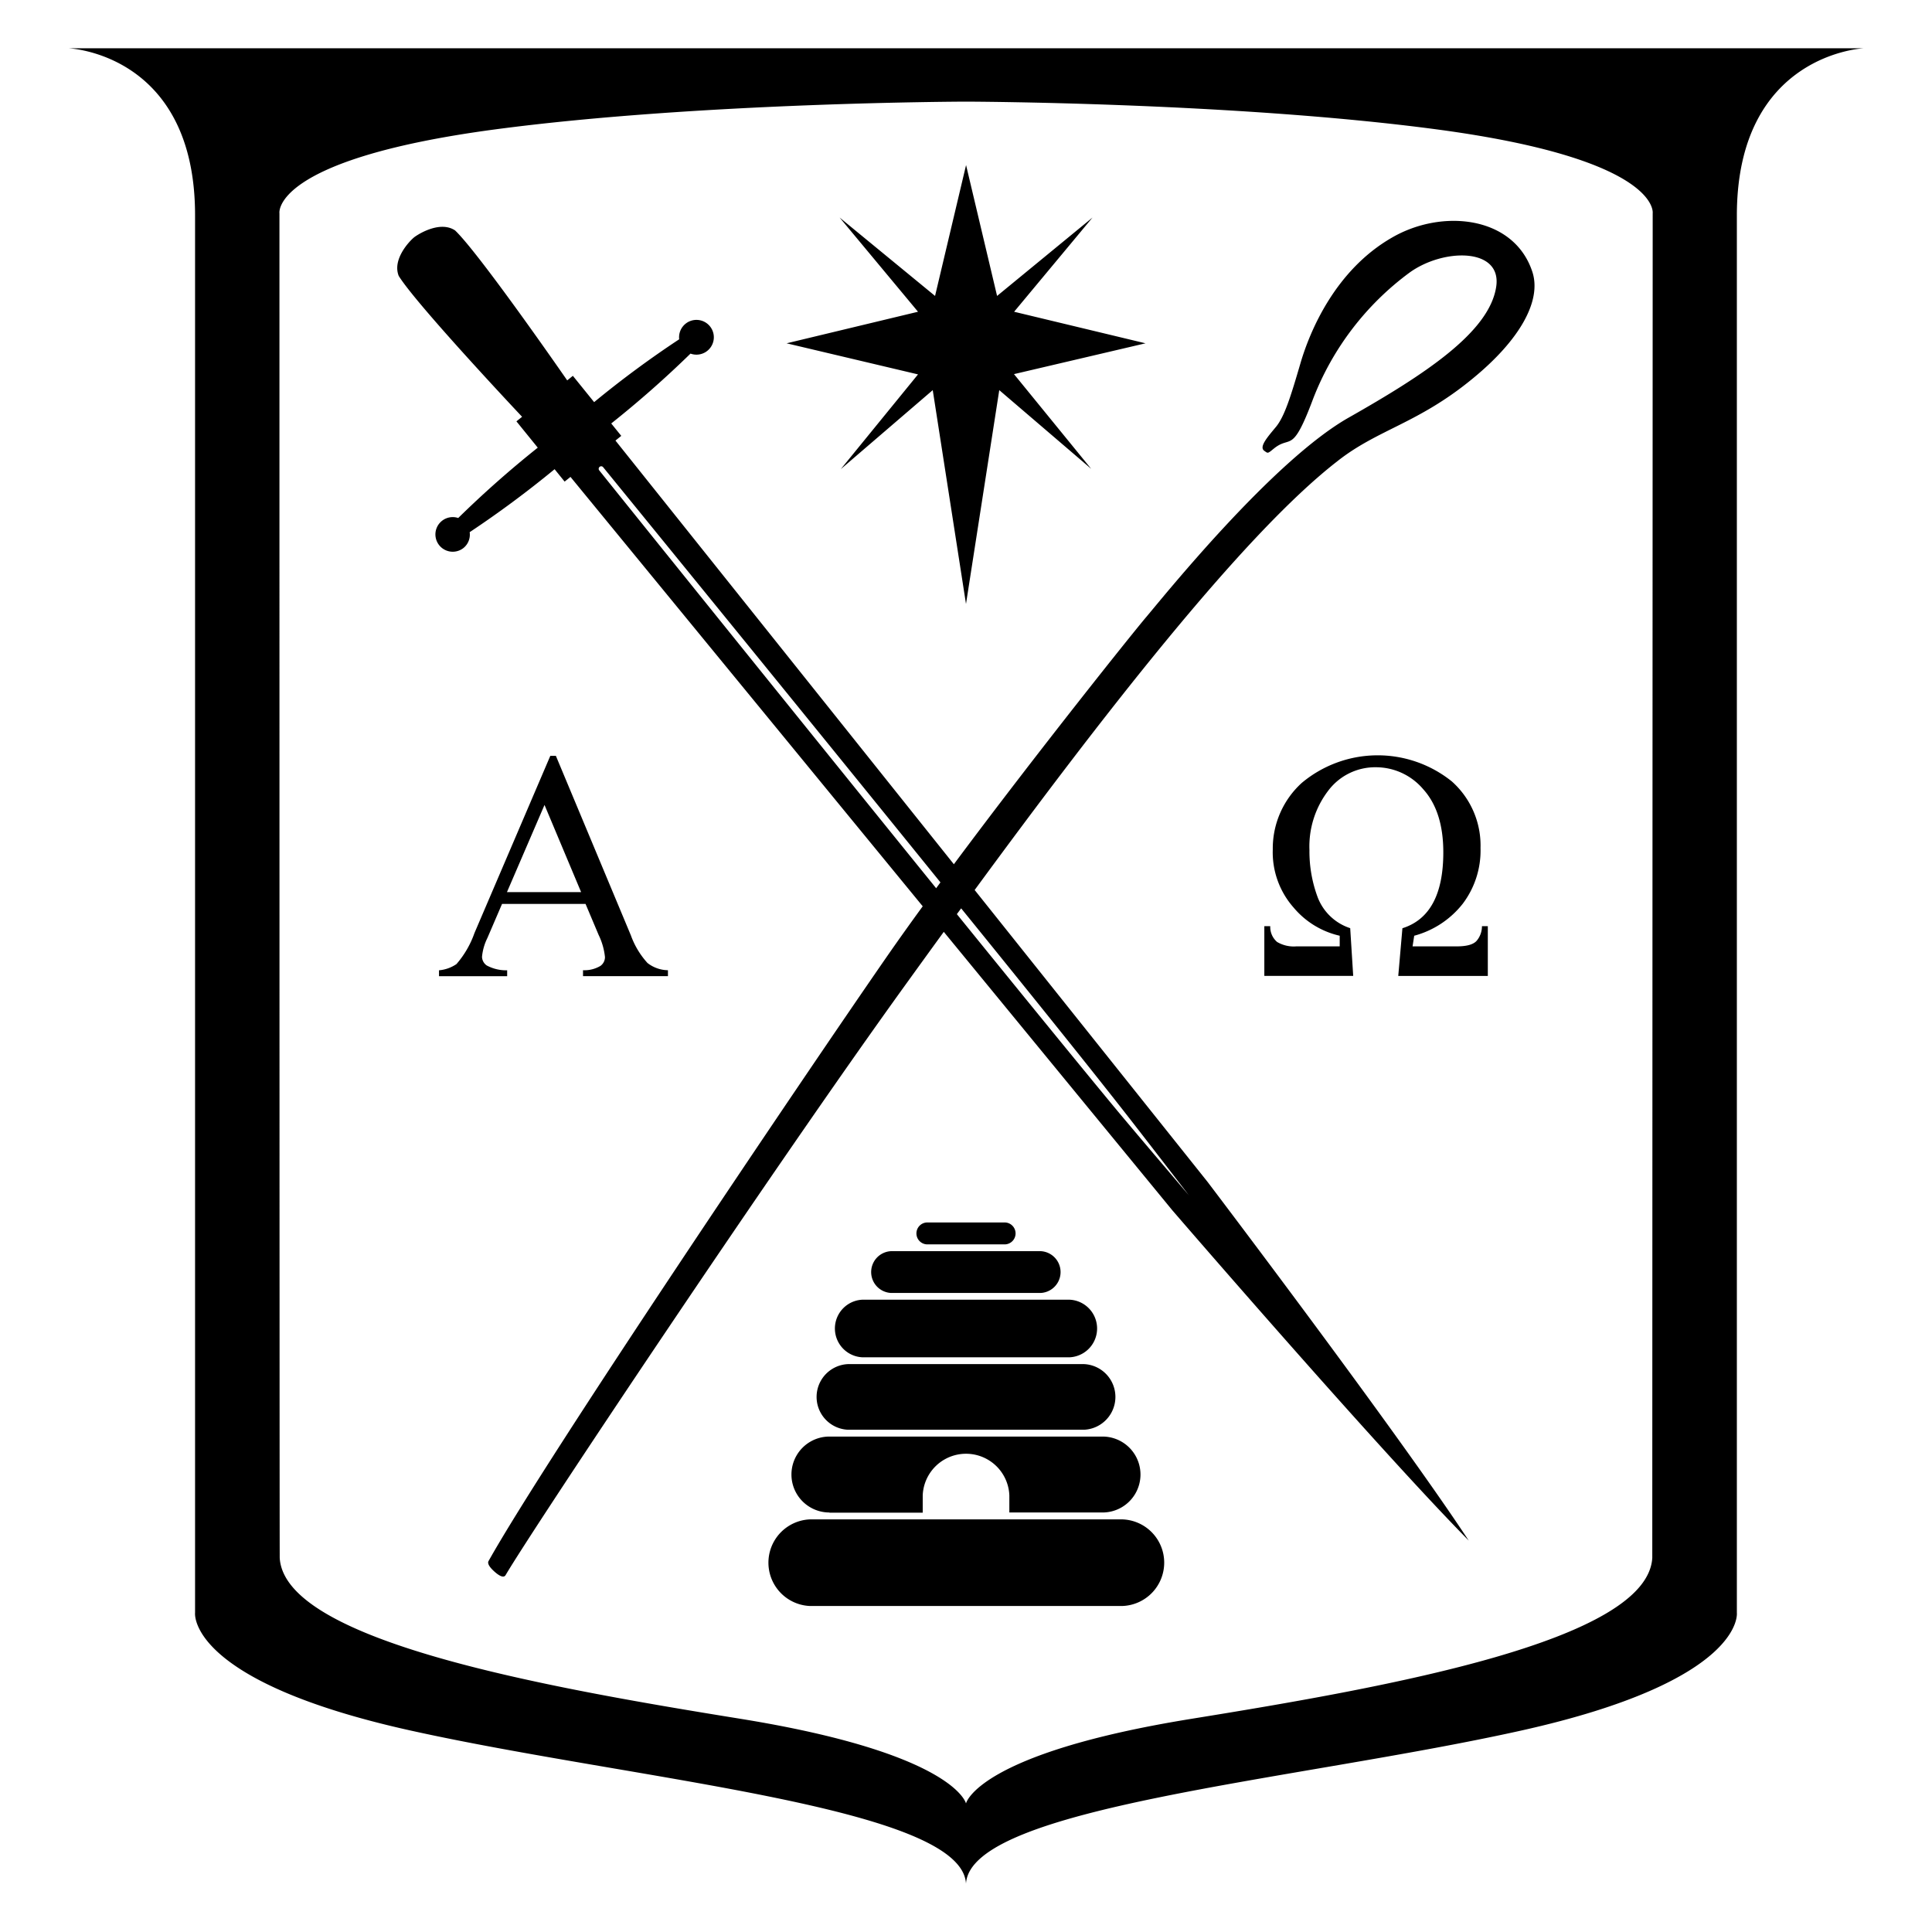 <svg class="socwapen" id="Socwapen" data-name="Layer 1" xmlns="http://www.w3.org/2000/svg" viewBox="0 0 283.46 283.46"><defs></defs><title>Socwapen</title><path class="socwapenPath" d="M141.73,7.08H10s18.62.67,18.62,24.5,0,205.05,0,205.05-1.24,10,31.66,17.28,80.83,11.17,81.45,22.47c.62-11.3,48.54-15.15,81.44-22.47s31.66-17.28,31.66-17.28,0-181.21,0-205S273.5,7.08,273.5,7.08ZM242.48,31.29s-.06,185.12-.06,197.29c-.75,12.16-38.54,18.91-67.54,23.59-31.54,5.09-33.15,12.43-33.15,12.43s-1.62-7.34-33.15-12.43c-29-4.68-66.8-11.43-67.54-23.59C41,216.41,41,31.29,41,31.29S39.75,23.39,72.53,19c30-4,69.2-4.09,69.2-4.09S181,15,210.92,19c32.78,4.39,31.56,12.29,31.56,12.29M85.91,132.62H73.66l-2.15,5a7.87,7.87,0,0,0-.79,2.76,1.6,1.6,0,0,0,.69,1.27,6,6,0,0,0,3,.71v.87h-10v-.87a5.35,5.35,0,0,0,2.56-.91,14,14,0,0,0,2.64-4.55l11.13-26h.82l11,26.33A12.08,12.08,0,0,0,95,141.29a5,5,0,0,0,3,1.06v.87H85.54v-.87a4.61,4.61,0,0,0,2.55-.63,1.59,1.59,0,0,0,.67-1.3,9.71,9.71,0,0,0-.93-3.25Zm-.65-1.73L79.89,118.1l-5.51,12.79Zm63.51-76,11.33,13.9L146.61,57.24l-4.88,31.37-4.88-31.37L123.36,68.83l11.33-13.9-19.28-4.56,19.28-4.63-11.5-13.82,14,11.5,4.55-19.2,4.55,19.2,14-11.5-11.5,13.82,19.28,4.63Zm36.73,81h.87a2.9,2.9,0,0,0,1,2.31,4.77,4.77,0,0,0,2.82.65h6.37l0-1.56a12.41,12.41,0,0,1-6.76-4.13,12.25,12.25,0,0,1-3.06-8.54,13,13,0,0,1,4.26-9.76,17.36,17.36,0,0,1,22-.22,12.59,12.59,0,0,1,4.22,9.77,12.94,12.94,0,0,1-2.62,8.2,13.5,13.5,0,0,1-7.11,4.68l-.24,1.56h6.49c1.48,0,2.46-.28,2.93-.84a3.29,3.29,0,0,0,.76-2.12h.86v7.3H205.15l.61-7q6-1.89,6-11.14,0-6-2.95-9.26a9.1,9.1,0,0,0-6.92-3.22,8.61,8.61,0,0,0-7,3.42,13.47,13.47,0,0,0-2.77,8.74,19.22,19.22,0,0,0,1.24,7,7.63,7.63,0,0,0,4.74,4.45l.44,7H185.5Zm-14.69,93.38a6.36,6.36,0,0,1-6.2,6.36H118.85a6.36,6.36,0,0,1,0-12.71h45.76a6.35,6.35,0,0,1,6.2,6.35m-46.4-19.5a4.82,4.82,0,0,1,0-9.63h34.64a4.82,4.82,0,0,1,0,9.63H124.41m2.11-10.63a4.23,4.23,0,0,1,0-8.45h30.42a4.23,4.23,0,0,1,0,8.45H126.52m4.19-9.44a3.07,3.07,0,0,1,0-6.13h22a3.07,3.07,0,0,1,0,6.13h-22m5.23-7.13a1.61,1.61,0,0,1,0-3.21h11.58a1.61,1.61,0,0,1,0,3.21H135.94m-14.25,39.34a5.57,5.57,0,0,1,0-11.14h40.07a5.57,5.57,0,0,1,0,11.14H148.09V219.4h0a6.36,6.36,0,0,0-12.71,0h0v2.54H121.69M224.82,39.87c-2.7-8.18-13.22-9.3-20.61-5-8.25,4.75-12,13.61-13.41,18.43s-2.33,7.81-3.6,9.34-2.5,2.93-1.71,3.5c.56.39.46.45,1.44-.35,2.5-2,2.63,1,5.74-7.31A41.68,41.68,0,0,1,206.8,40c5-3.62,13.59-3.68,12.72,2.07-1,6.68-10.5,12.88-21.64,19.2s-27.11,26.19-29.69,29.24c-2,2.35-16.12,20-28.24,36.29L90.3,64.64l.85-.69-1.47-1.82a152.93,152.93,0,0,0,11.63-10.25,2.55,2.55,0,1,0-1.66-2.1A147.49,147.49,0,0,0,87.17,59l-3.12-3.86-.83.67c-1.87-2.7-13.11-18.82-16.45-22-2.15-1.44-5.26.44-6,1h0c-.75.61-3.23,3.26-2.27,5.67,2.43,3.93,15.85,18.28,18.1,20.67l-.83.67,3.13,3.86A151.38,151.38,0,0,0,67.23,76,2.54,2.54,0,1,0,68,80.4a2.52,2.52,0,0,0,.91-2.32,152.61,152.61,0,0,0,12.46-9.24l1.47,1.82.86-.69,51.68,63c-1.89,2.59-3.67,5.09-5.28,7.41C117.56,158.49,80,214.15,71.66,229.07c-.19.44.38,1.06.88,1.51s1.32,1.06,1.64.52c3.88-6.63,38.91-59.23,58.6-86.52,1.84-2.55,3.74-5.18,5.69-7.86L172,177.57s29.78,34.54,43.47,48.44l.06.07,0,0,0,0-.06-.08c-10.74-16.29-38.31-52.61-38.31-52.61L143,130.58c18.06-24.62,39.16-52,53.19-62.89C202.11,63,208,62.17,216,55.6,223,49.89,226.22,44.11,224.82,39.87ZM87.91,69a.37.37,0,0,1,.57-.47c2.62,3.22,27.82,34.13,49.5,60.93l-.63.86C115.62,103.48,90.51,72.25,87.91,69Zm76.17,93c2.46,3.11,9.36,12.08,10.35,13.37-1.05-1.24-8.39-9.86-10.92-12.91-5.43-6.56-13.84-16.89-23.12-28.34l.63-.85C150.35,144.77,158.77,155.24,164.08,162Z"/></svg>